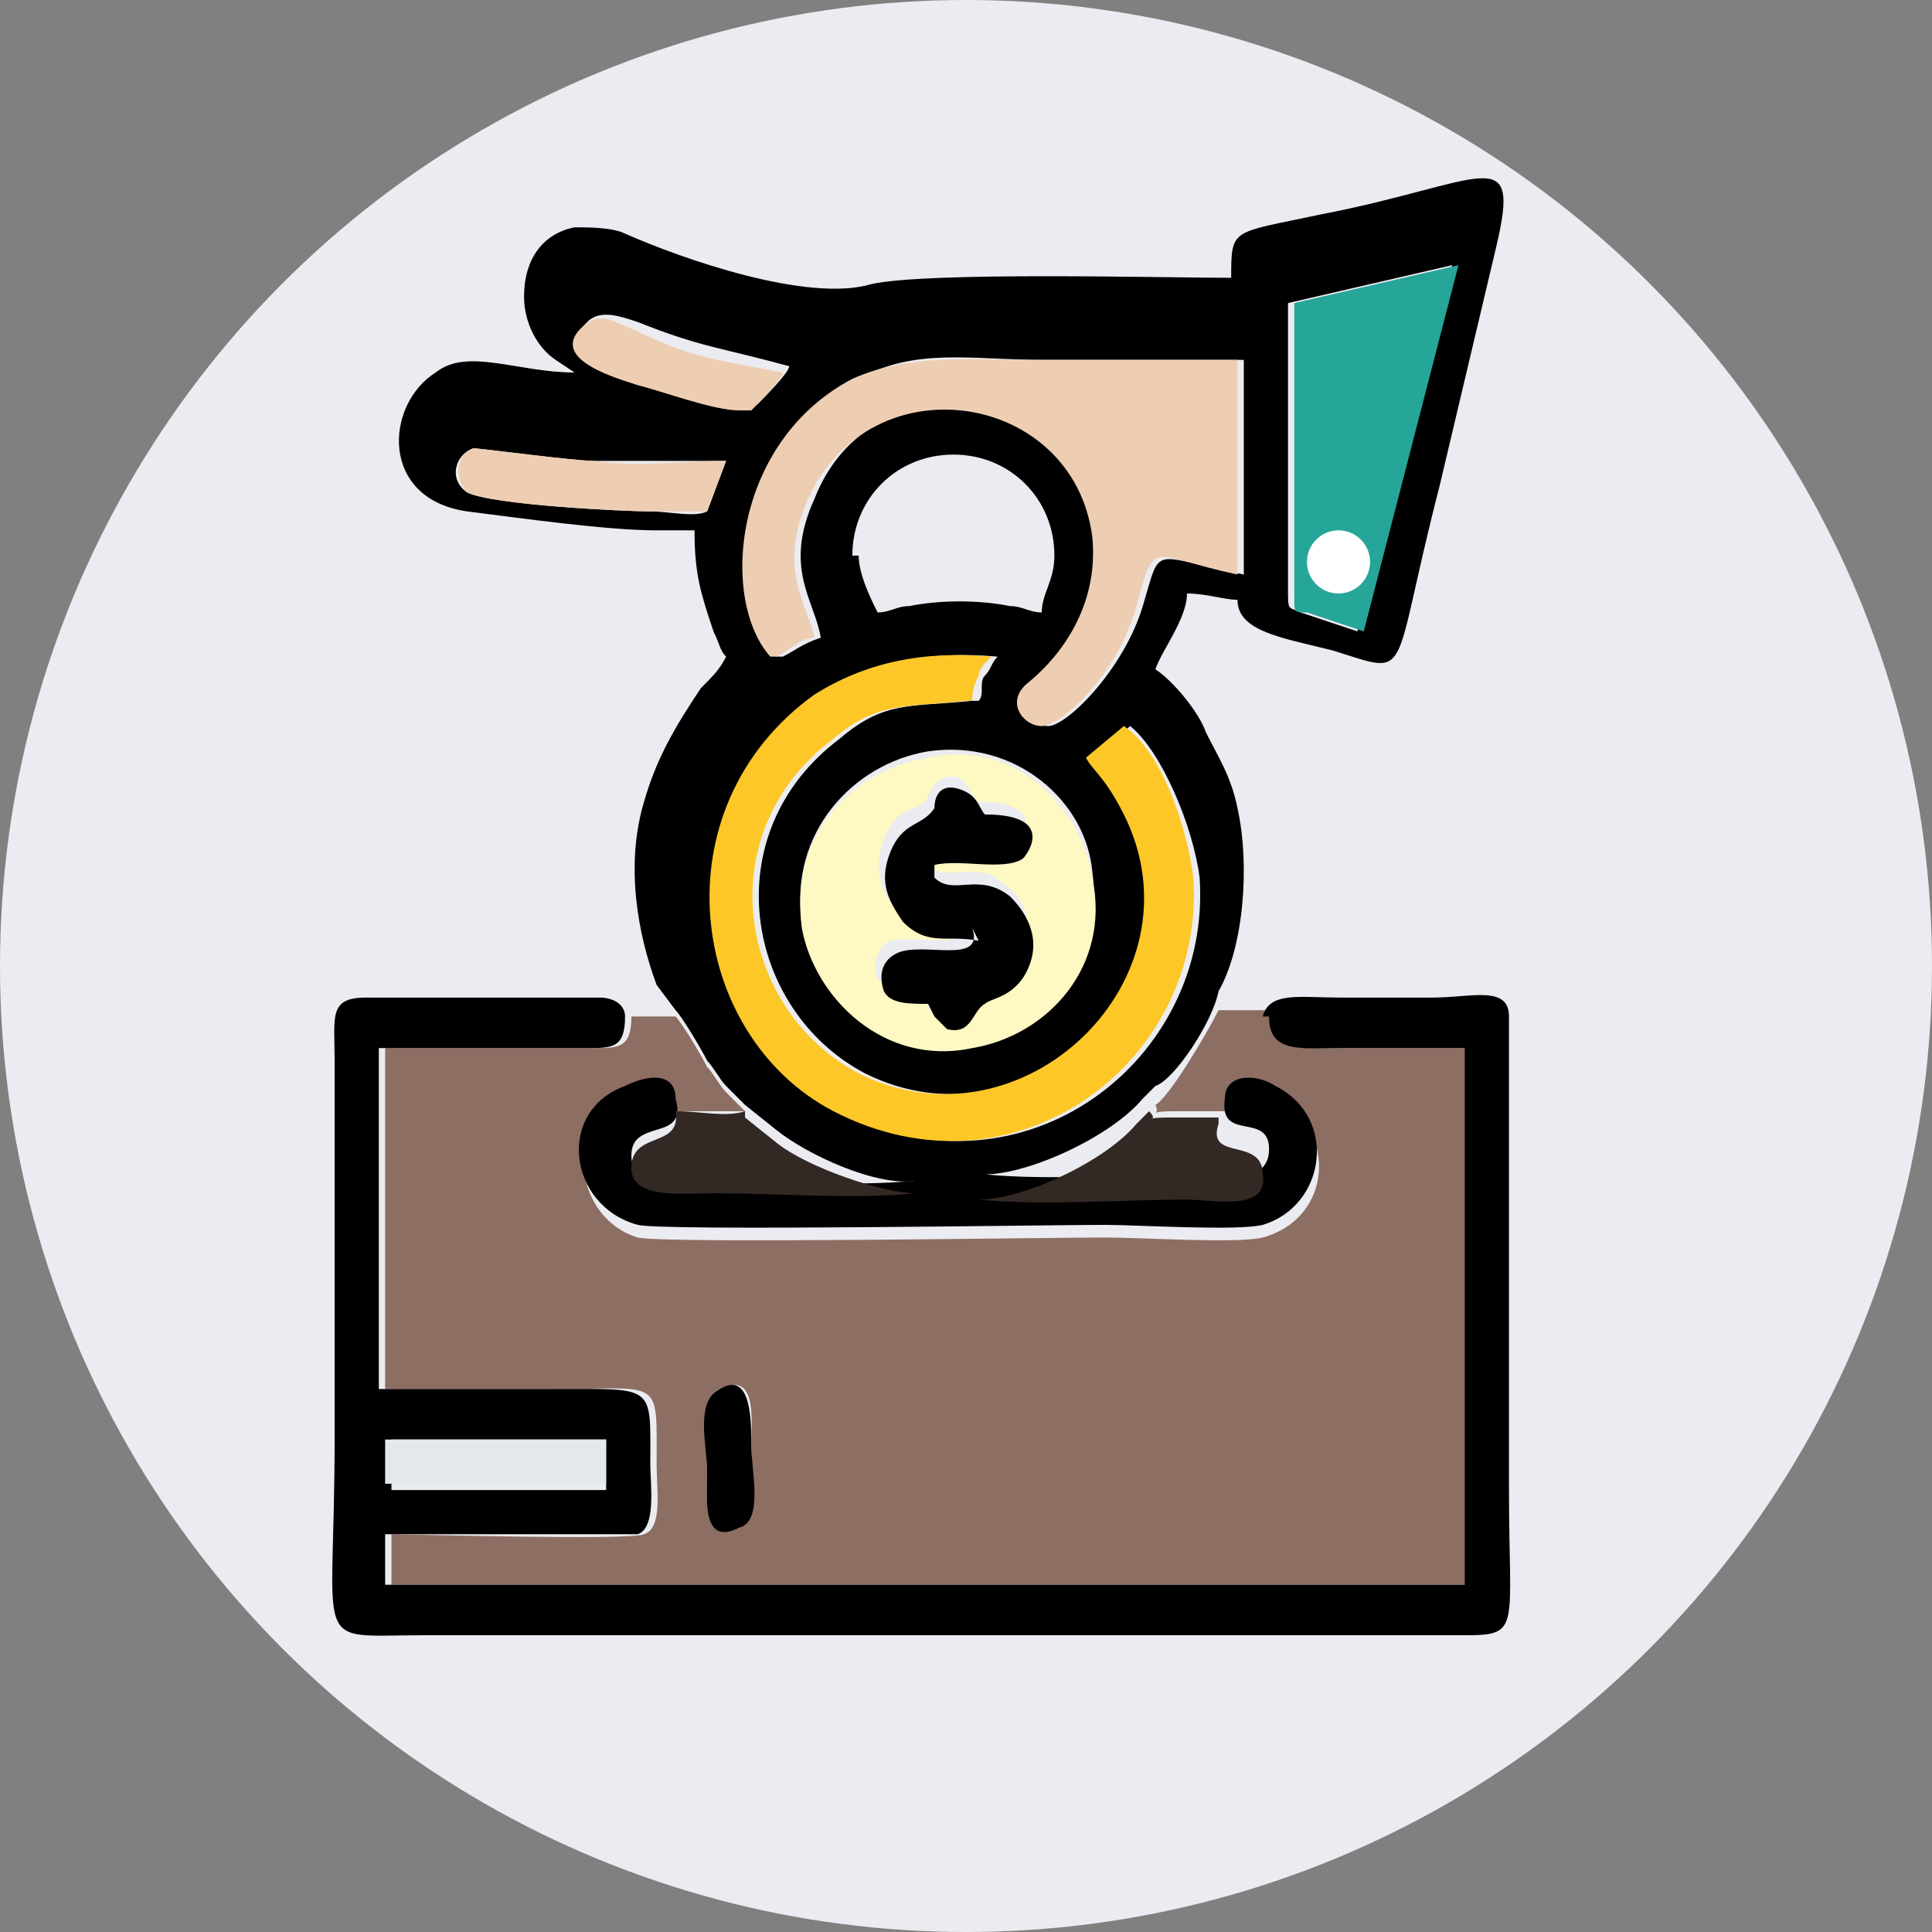 <?xml version="1.0" encoding="UTF-8"?>
<!DOCTYPE svg PUBLIC "-//W3C//DTD SVG 1.1//EN" "http://www.w3.org/Graphics/SVG/1.1/DTD/svg11.dtd">
<!-- Creator: CorelDRAW 2020 (64-Bit) -->
<svg xmlns="http://www.w3.org/2000/svg" xml:space="preserve" width="15.957mm" height="15.957mm" version="1.1" style="shape-rendering:geometricPrecision; text-rendering:geometricPrecision; image-rendering:optimizeQuality; fill-rule:evenodd; clip-rule:evenodd"
viewBox="0 0 3.06 3.06"
 xmlns:xlink="http://www.w3.org/1999/xlink"
 xmlns:xodm="http://www.corel.com/coreldraw/odm/2003">
 <rect x="0" y="0" width="3.06" height="3.06" fill="#808080" stroke="none"/>
 <defs>
  <style type="text/css">
   <![CDATA[
    .fil2 {fill:black}
    .fil6 {fill:#26A599}
    .fil7 {fill:#322824}
    .fil1 {fill:#8D6E63}
    .fil8 {fill:#E3E9EB}
    .fil0 {fill:#EBECF1}
    .fil3 {fill:#EECEB2}
    .fil4 {fill:#FDC728}
    .fil5 {fill:#FEF8C3}
    .fil9 {fill:white}
   ]]>
  </style>
 </defs>
 <g id="Capa_x0020_1">
  <circle class="fil0" cx="1.53" cy="1.53" r="1.53"/>
  <path class="fil1" d="M1.14 2.2c0.06,-0.03 0.05,0.05 0.05,0.09 -0,0.04 0.01,0.12 -0.02,0.13 -0.06,0.02 -0.05,-0.05 -0.05,-0.09 0,-0.04 -0.01,-0.12 0.02,-0.13zm0.87 -0.6l-0.08 0c-0.02,0.04 -0.08,0.14 -0.1,0.15 0.01,0.02 -0.02,0.01 0.03,0.01 0,0 0.02,-0 0.02,-0 0.02,-0 0.04,-0 0.06,-0 0,-0.04 0.05,-0.04 0.08,-0.02 0.1,0.05 0.09,0.19 -0.02,0.22 -0.04,0.01 -0.19,0 -0.25,0 -0.09,0 -0.7,0.01 -0.74,-0 -0.1,-0.03 -0.12,-0.18 -0.02,-0.22 0.04,-0.01 0.08,-0.01 0.08,0.02 0.03,0 0.07,0 0.11,-0 -0.01,-0.01 -0.02,-0.02 -0.03,-0.03 -0.01,-0.01 -0.02,-0.03 -0.03,-0.04 -0.01,-0.02 -0.04,-0.07 -0.05,-0.08l-0.07 -0c-0,0.05 -0.02,0.05 -0.06,0.05l-0.33 -0 0 0.54c0.09,0 0.18,0 0.27,0 0.17,0 0.16,-0.02 0.16,0.12 0,0.04 0.01,0.1 -0.02,0.11 -0.02,0.01 -0.37,0 -0.4,0l0 0.08 1.71 0 0 -0.85c-0.06,0 -0.12,0 -0.18,0 -0.08,0 -0.13,0.01 -0.13,-0.05z"/>
  <path class="fil2" d="M1.47 1.19c0.14,-0.02 0.25,0.08 0.26,0.19 0.02,0.14 -0.08,0.25 -0.19,0.27 -0.14,0.02 -0.25,-0.08 -0.27,-0.19 -0.02,-0.14 0.08,-0.25 0.2,-0.27zm0.07 -0.08c-0.1,0.01 -0.14,0 -0.21,0.06 -0.2,0.15 -0.15,0.43 0.04,0.53 0.26,0.13 0.55,-0.15 0.42,-0.41 -0.02,-0.05 -0.05,-0.06 -0.06,-0.09l0.06 -0.05c0.05,0.04 0.1,0.16 0.11,0.24 0.02,0.29 -0.28,0.52 -0.57,0.37 -0.24,-0.12 -0.29,-0.48 -0.03,-0.66 0.07,-0.05 0.17,-0.07 0.28,-0.06 -0.01,0.01 -0.01,0.02 -0.02,0.03 -0.01,0.01 -0,0.03 -0.01,0.04zm-0.19 -0.23c0,-0.09 0.07,-0.16 0.16,-0.16 0.09,0 0.16,0.07 0.16,0.16 0,0.04 -0.02,0.06 -0.02,0.09 -0.02,0 -0.03,-0.01 -0.05,-0.01 -0.05,-0.01 -0.11,-0.01 -0.16,-0 -0.02,0 -0.03,0.01 -0.05,0.01 -0.01,-0.02 -0.03,-0.06 -0.03,-0.09zm-0.32 -0.07c-0.04,0 -0.25,-0.01 -0.29,-0.03 -0.03,-0.02 -0.02,-0.06 0.01,-0.07 0.01,-0 0.16,0.02 0.19,0.02 0.07,0 0.14,0 0.21,-0l-0.03 0.08c-0.02,0.01 -0.06,0 -0.09,0zm0.2 0.23c-0.08,-0.08 -0.06,-0.34 0.13,-0.44 0.09,-0.05 0.18,-0.03 0.29,-0.03 0.11,0 0.21,0 0.32,0l-0 0.34c-0.15,-0.03 -0.13,-0.05 -0.16,0.05 -0.03,0.1 -0.12,0.19 -0.15,0.19 -0.03,-0 -0.07,-0.04 -0.02,-0.07 0.06,-0.05 0.11,-0.13 0.1,-0.23 -0.03,-0.24 -0.36,-0.29 -0.45,-0.06 -0.05,0.11 -0,0.16 0.01,0.22 -0.03,0.01 -0.04,0.02 -0.06,0.03zm-0.21 -0.44c-0.03,-0.01 -0.14,-0.04 -0.09,-0.09 0.02,-0.02 0.05,-0.01 0.08,0 0.1,0.04 0.13,0.04 0.24,0.07 0,0 0,0 0,0 -0,0.01 -0.04,0.05 -0.05,0.06 -0.05,-0 -0.12,-0.03 -0.16,-0.04zm1.02 0.33l0 -0.02 -0 -0.43 0.26 -0.06 -0.15 0.58 -0.09 -0.03c-0.02,-0.01 -0.02,-0 -0.02,-0.04zm-0.97 0.67c0.01,0.01 0.04,0.06 0.05,0.08 0.01,0.01 0.02,0.03 0.03,0.04 0.01,0.01 0.02,0.02 0.03,0.03l0.05 0.04c0.05,0.04 0.16,0.09 0.22,0.08 -0.1,0.01 -0.22,0 -0.32,0 -0.04,0 -0.13,0.02 -0.13,-0.04 0,-0.06 0.09,-0.02 0.07,-0.09 -0,-0.04 -0.04,-0.04 -0.08,-0.02 -0.11,0.04 -0.09,0.19 0.02,0.22 0.04,0.01 0.65,0 0.74,0 0.05,0 0.21,0.01 0.25,-0 0.1,-0.03 0.12,-0.17 0.02,-0.22 -0.03,-0.02 -0.08,-0.02 -0.08,0.02 -0.01,0.07 0.07,0.02 0.07,0.08 0,0.06 -0.08,0.04 -0.12,0.04 -0.1,0 -0.23,0.01 -0.33,-0 0.07,-0 0.2,-0.06 0.25,-0.12l0.02 -0.02c0.03,-0.01 0.09,-0.1 0.1,-0.15 0.04,-0.07 0.05,-0.2 0.03,-0.29 -0.01,-0.05 -0.03,-0.08 -0.05,-0.12 -0.01,-0.03 -0.05,-0.08 -0.08,-0.1 0.01,-0.03 0.05,-0.08 0.05,-0.12 0.03,0 0.06,0.01 0.08,0.01 0,0.05 0.07,0.06 0.15,0.08 0.13,0.04 0.09,0.05 0.17,-0.26l0.09 -0.38c0.04,-0.17 -0.02,-0.1 -0.28,-0.05 -0.14,0.03 -0.14,0.02 -0.14,0.1 -0.11,0 -0.48,-0.01 -0.57,0.01 -0.1,0.03 -0.3,-0.04 -0.39,-0.08 -0.02,-0.01 -0.06,-0.01 -0.08,-0.01 -0.05,0.01 -0.08,0.05 -0.08,0.11 -0,0.04 0.02,0.08 0.05,0.1l0.03 0.02c-0.09,0 -0.17,-0.04 -0.22,-0 -0.08,0.05 -0.09,0.2 0.05,0.22 0.08,0.01 0.22,0.03 0.3,0.03 0.03,0 0.04,-0 0.06,-0 0,0.07 0.01,0.1 0.03,0.16 0.01,0.02 0.01,0.03 0.02,0.04 -0.01,0.02 -0.02,0.03 -0.04,0.05 -0.04,0.06 -0.07,0.11 -0.09,0.18 -0.03,0.1 -0.01,0.21 0.02,0.29z"/>
  <path class="fil2" d="M0.61 2.28l0.35 0 -0 0.08 -0.34 0 -0 -0.08zm1.4 -0.67c0,0.06 0.05,0.05 0.13,0.05 0.06,0 0.12,0 0.18,0l-0 0.85 -1.71 0 -0 -0.08c0.04,0 0.38,0 0.4,-0 0.03,-0.01 0.02,-0.08 0.02,-0.11 0,-0.13 0.01,-0.12 -0.16,-0.12 -0.09,0 -0.18,0 -0.27,0l-0 -0.54 0.33 0c0.04,0 0.06,-0 0.06,-0.05 -0,-0.02 -0.02,-0.03 -0.04,-0.03l-0.37 0c-0.06,-0 -0.05,0.03 -0.05,0.1 0,0.2 0,0.4 0,0.6 0,0.34 -0.04,0.31 0.14,0.31 0.55,0 1.1,-0 1.65,0 0.09,0 0.07,-0.01 0.07,-0.23 0,-0.08 0,-0.7 0,-0.75 -0,-0.05 -0.06,-0.03 -0.12,-0.03 -0.05,0 -0.1,0 -0.15,0 -0.06,0 -0.11,-0.01 -0.12,0.03z"/>
  <path class="fil3" d="M1.23 1.04c0.02,-0.01 0.04,-0.03 0.06,-0.03 -0.01,-0.05 -0.06,-0.11 -0.01,-0.22 0.1,-0.22 0.42,-0.17 0.45,0.06 0.01,0.1 -0.04,0.18 -0.1,0.23 -0.04,0.03 -0.01,0.07 0.02,0.07 0.03,0 0.12,-0.08 0.15,-0.19 0.03,-0.11 0.02,-0.08 0.16,-0.05l0 -0.34c-0.11,0 -0.21,0 -0.32,0 -0.11,0 -0.2,-0.01 -0.29,0.03 -0.19,0.1 -0.21,0.35 -0.13,0.44z"/>
  <path class="fil4" d="M1.54 1.11c0,-0.01 0,-0.02 0.01,-0.04 0,-0.01 0.01,-0.02 0.02,-0.03 -0.11,-0.01 -0.2,0.01 -0.28,0.06 -0.25,0.18 -0.2,0.54 0.03,0.66 0.29,0.15 0.59,-0.08 0.57,-0.37 -0.01,-0.08 -0.05,-0.2 -0.11,-0.24l-0.06 0.05c0.01,0.02 0.03,0.03 0.06,0.09 0.13,0.26 -0.16,0.54 -0.42,0.41 -0.19,-0.1 -0.24,-0.38 -0.04,-0.53 0.07,-0.06 0.12,-0.05 0.21,-0.06z"/>
  <path class="fil5" d="M1.54 1.47c-0.04,-0.01 -0.08,0.01 -0.12,-0.03 -0.02,-0.02 -0.04,-0.06 -0.02,-0.11 0.02,-0.06 0.06,-0.04 0.07,-0.07 0.01,-0.02 0.02,-0.03 0.04,-0.03 0.02,0 0.02,0.02 0.04,0.04 0.11,0 0.07,0.06 0.06,0.07 -0.03,0.02 -0.1,0 -0.14,0.01l-0 0.02c0.03,0.03 0.08,-0.01 0.12,0.03 0.03,0.02 0.05,0.06 0.03,0.11 -0.02,0.05 -0.06,0.06 -0.07,0.06 -0.02,0.01 -0.01,0.05 -0.06,0.04 -0.01,-0 -0.02,-0.01 -0.02,-0.02l-0.01 -0.02c-0.03,0 -0.05,0 -0.07,-0.02 -0.01,-0.02 0,-0.05 0.02,-0.06 0.05,-0.01 0.14,0.02 0.12,-0.04zm-0.07 -0.27c-0.12,0.02 -0.22,0.12 -0.2,0.27 0.02,0.11 0.13,0.22 0.27,0.19 0.12,-0.02 0.22,-0.13 0.19,-0.27 -0.02,-0.12 -0.13,-0.22 -0.26,-0.19z"/>
  <path class="fil6" d="M2.05 0.95c0,0.02 0,0.02 0.02,0.02l0.09 0.03 0.15 -0.58 -0.26 0.06 0 0.42c0,0.02 -0,0.03 -0,0.05z"/>
  <path class="fil2" d="M1.54 1.47c0.02,0.06 -0.08,0.02 -0.12,0.04 -0.02,0.01 -0.03,0.03 -0.02,0.06 0.01,0.02 0.04,0.02 0.07,0.02l0.01 0.02c0.01,0.01 0.01,0.01 0.02,0.02 0.04,0.01 0.04,-0.03 0.06,-0.04 0.01,-0.01 0.05,-0.01 0.07,-0.06 0.02,-0.05 -0.01,-0.09 -0.03,-0.11 -0.05,-0.04 -0.09,-0 -0.12,-0.03l0 -0.02c0.04,-0.01 0.11,0.01 0.14,-0.01 0.01,-0.01 0.05,-0.07 -0.06,-0.07 -0.01,-0.01 -0.01,-0.03 -0.04,-0.04 -0.03,-0.01 -0.04,0.01 -0.04,0.03 -0.02,0.03 -0.05,0.02 -0.07,0.07 -0.02,0.05 0,0.08 0.02,0.11 0.04,0.04 0.07,0.02 0.12,0.03z"/>
  <path class="fil7" d="M1.93 1.77c-0.02,0 -0.04,-0 -0.06,0 -0,0 -0.02,0 -0.02,0 -0.05,-0 -0.01,0.01 -0.03,-0.01l-0.02 0.02c-0.05,0.06 -0.18,0.12 -0.25,0.12 0.1,0.01 0.23,0 0.33,0 0.04,0 0.13,0.02 0.12,-0.04 -0,-0.06 -0.09,-0.02 -0.07,-0.08z"/>
  <path class="fil7" d="M1.18 1.76c-0.03,0.01 -0.07,0 -0.11,0 0.01,0.06 -0.07,0.03 -0.07,0.09 -0,0.05 0.08,0.04 0.13,0.04 0.1,0 0.23,0.01 0.32,-0 -0.05,0 -0.17,-0.04 -0.22,-0.08l-0.05 -0.04z"/>
  <path class="fil3" d="M1.03 0.81c0.03,0 0.07,0 0.09,-0l0.03 -0.08c-0.07,0 -0.14,0.01 -0.21,0 -0.03,-0 -0.18,-0.02 -0.19,-0.02 -0.03,0.01 -0.03,0.05 -0.01,0.07 0.04,0.02 0.25,0.03 0.29,0.03z"/>
  <polygon class="fil8" points="0.61,2.35 0.96,2.35 0.96,2.28 0.61,2.28 "/>
  <path class="fil3" d="M1.19 0.65c0.01,-0.01 0.05,-0.05 0.05,-0.06 0,-0 0,-0 -0,-0 -0.1,-0.02 -0.14,-0.02 -0.24,-0.07 -0.03,-0.01 -0.05,-0.03 -0.08,-0 -0.05,0.05 0.06,0.08 0.09,0.09 0.04,0.01 0.12,0.04 0.16,0.04z"/>
  <path class="fil2" d="M1.14 2.2c-0.04,0.02 -0.02,0.09 -0.02,0.13 -0,0.04 -0.01,0.12 0.05,0.09 0.04,-0.01 0.02,-0.09 0.02,-0.13 0,-0.04 0,-0.12 -0.05,-0.09z"/>
  <circle class="fil9" cx="2.12" cy="0.89" r="0.05"/>
 </g>
</svg>
